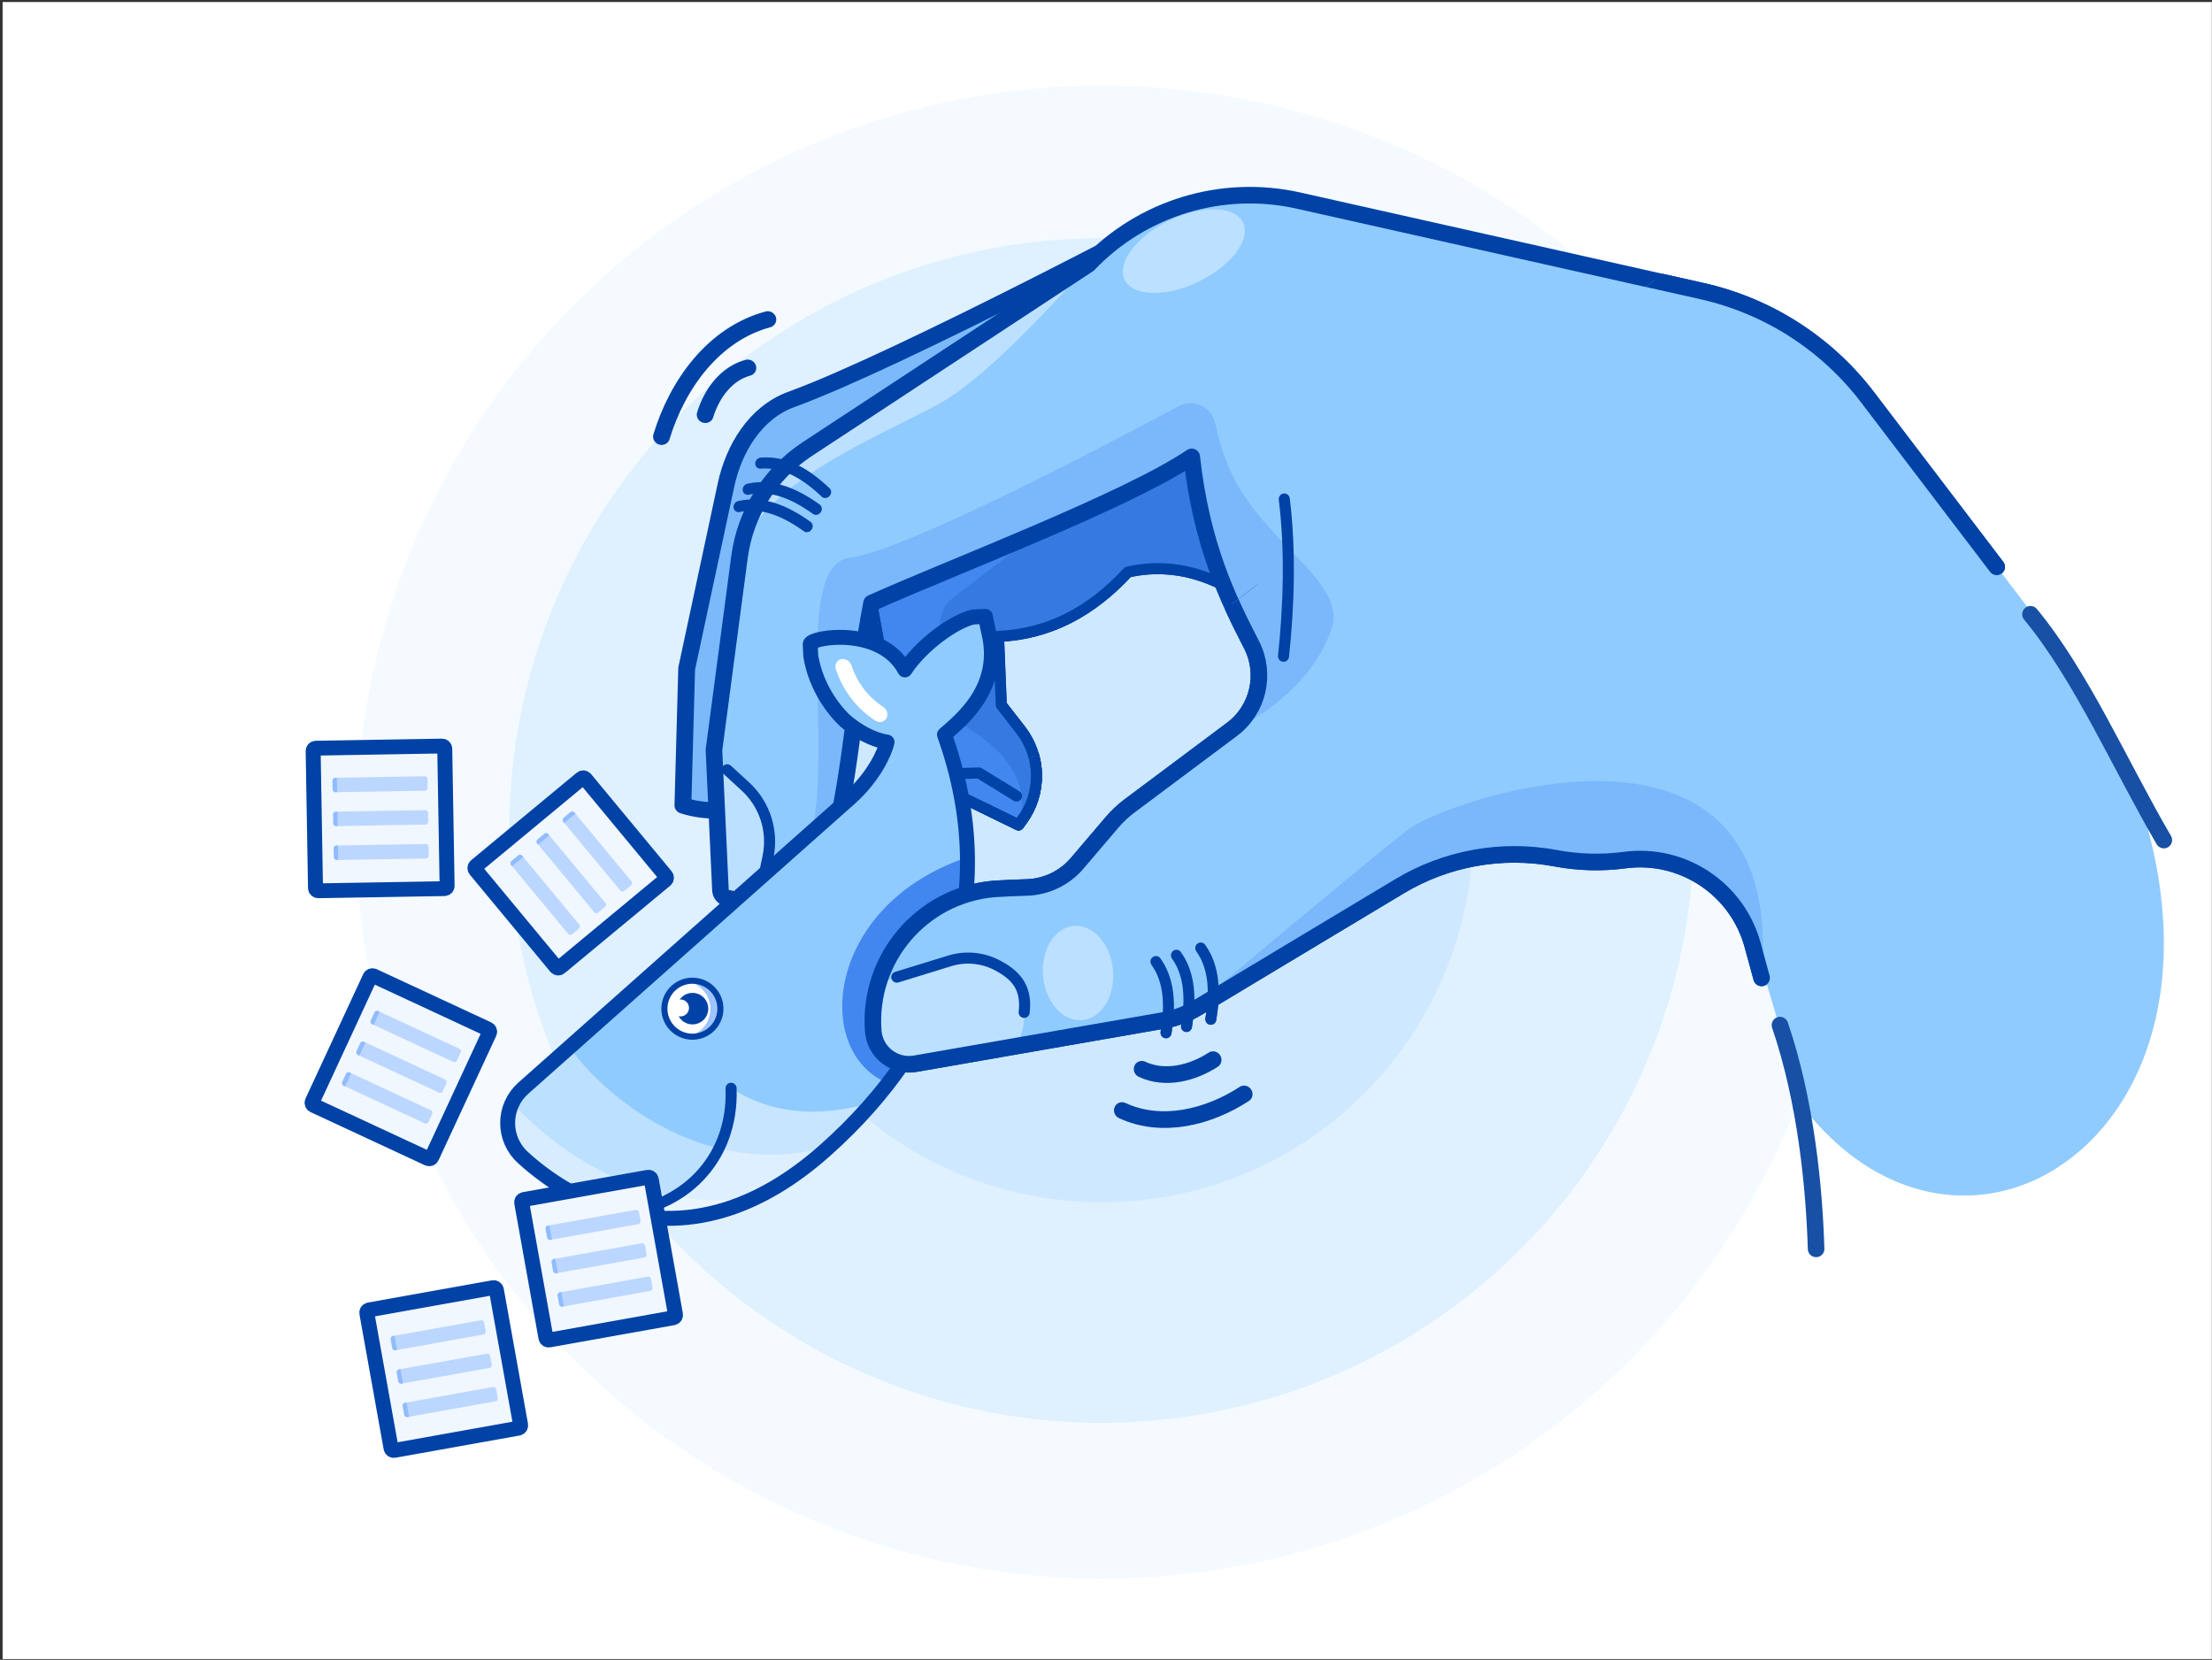 <?xml version="1.0" encoding="UTF-8" standalone="no"?>
<!DOCTYPE svg PUBLIC "-//W3C//DTD SVG 1.1//EN" "http://www.w3.org/Graphics/SVG/1.1/DTD/svg11.dtd">
<svg width="100%" height="100%" viewBox="0 0 801 601" version="1.1" xmlns="http://www.w3.org/2000/svg" xmlns:xlink="http://www.w3.org/1999/xlink" xml:space="preserve" xmlns:serif="http://www.serif.com/" style="fill-rule:evenodd;clip-rule:evenodd;stroke-linecap:round;stroke-linejoin:round;stroke-miterlimit:1.5;">
    <rect x="0" y="0" width="801" height="601" fill="#333333" stroke="none"/>
    <g transform="matrix(1,0,0,1,-958,-1308)">
        <g id="SmallerDockerImages-v2" serif:id="SmallerDockerImages v2" transform="matrix(1,0,0,1,958.943,1308.73)">
            <rect x="0" y="0" width="800" height="600" style="fill:white;"/>
            <g transform="matrix(0.77,0,0,0.77,69.917,-493.103)">
                <circle cx="426.324" cy="1030.75" r="351.036" style="fill:rgb(144,203,255);fill-opacity:0.1;"/>
            </g>
            <g transform="matrix(0.611,0,0,0.611,137.459,-329.802)">
                <circle cx="426.324" cy="1030.75" r="351.036" style="fill:rgb(144,203,255);fill-opacity:0.2;"/>
            </g>
            <g transform="matrix(0.383,0,0,0.383,234.729,-94.627)">
                <circle cx="426.324" cy="1030.75" r="351.036" style="fill:rgb(144,203,255);fill-opacity:0.2;"/>
            </g>
            <g transform="matrix(0.892,0.118,-0.118,0.892,98.822,-54.008)">
                <g transform="matrix(1,0,0,1,-989.459,-647.736)">
                    <path d="M1263.94,906.436C1314.19,873.142 1369.85,854.182 1393.81,819.179L1420.39,896.177C1403.42,886.809 1385.95,882.915 1367.49,889.659C1355.07,907.335 1339.25,918.653 1319.27,922.159L1324,949.403C1324,949.403 1328.1,953.437 1333,958.256C1342.64,967.747 1344.81,982.488 1338.3,994.352C1337.63,995.585 1337.21,996.341 1337.21,996.341C1337.21,996.341 1313.06,988.272 1298.41,983.378C1291.53,981.078 1286.15,975.638 1283.93,968.728C1277.37,948.277 1263.94,906.436 1263.94,906.436Z" style="fill:rgb(66,135,239);stroke:rgb(0,66,166);stroke-width:4.45px;"/>
                </g>
                <g transform="matrix(1,0,0,1,-958.943,-641.712)">
                    <path d="M1364.47,816.56L1389.87,890.153C1372.9,880.785 1355.43,876.891 1336.97,883.635C1324.55,901.312 1308.73,912.629 1288.75,916.135L1293.49,943.38C1293.49,943.38 1298.53,948.345 1304.12,953.84C1312.79,962.379 1314.74,975.643 1308.89,986.318L1306.7,990.317C1309.59,973.407 1298.56,961.294 1277.6,952.604C1273.45,950.872 1270.48,947.144 1269.7,942.716C1268.3,934.842 1266.14,922.441 1264.82,914.798C1264.08,910.561 1265.45,906.23 1268.5,903.194C1278.24,893.485 1299.23,872.569 1299.23,872.569L1364.47,816.56Z" style="fill:rgb(53,121,225);"/>
                </g>
                <g transform="matrix(1,0,0,1,-989.459,-647.736)">
                    <path d="M1263.94,906.436C1314.19,873.142 1369.85,854.182 1393.81,819.179L1420.39,896.177C1403.42,886.809 1385.95,882.915 1367.49,889.659C1355.07,907.335 1339.25,918.653 1319.27,922.159L1324,949.403C1324,949.403 1328.1,953.437 1333,958.256C1342.64,967.747 1344.81,982.488 1338.3,994.352C1337.63,995.585 1337.21,996.341 1337.21,996.341C1337.21,996.341 1313.06,988.272 1298.41,983.378C1291.53,981.078 1286.15,975.638 1283.93,968.728C1277.37,948.277 1263.94,906.436 1263.94,906.436Z" style="fill:none;stroke:rgb(0,66,166);stroke-width:4.45px;"/>
                </g>
                <g transform="matrix(0.843,0,0,0.843,-782.484,-495.061)">
                    <path d="M1303.06,981.251L1318.75,978.649L1337.95,987.256" style="fill:none;stroke:rgb(0,66,166);stroke-width:5.27px;"/>
                </g>
                <g transform="matrix(0.959,0.076,-0.074,0.929,-882.256,-701.083)">
                    <path d="M1351.67,828.806L1239.38,933.419L1252.64,1031.31C1244.44,1038.16 1233.6,1041.8 1222.19,1040.63C1222.19,1040.63 1222.19,1040.63 1222.19,1040.63L1211.74,982.504C1211.74,982.504 1211.74,932.909 1211.74,901.406C1211.74,885.274 1217.46,868.106 1230.95,859.388C1271.66,833.087 1375.12,743.306 1375.12,743.306" style="fill:rgb(123,185,251);stroke:rgb(0,66,166);stroke-width:7.04px;"/>
                </g>
                <g transform="matrix(1,0,0,1,-989.459,-647.736)">
                    <path d="M1758.47,886.674C1866.22,1034.59 1748.48,1149.42 1665.29,1067.55C1665.29,1067.55 1650.5,1034.42 1637.33,1004.94C1627.72,983.408 1603.63,972.341 1581.03,979.075C1571.66,981.919 1562.19,983.085 1552.6,982.454C1530.37,981.055 1508.4,987.973 1490.99,1001.87C1465.05,1022.46 1431.33,1049.34 1418.04,1059.94C1414.25,1062.96 1409.93,1065.26 1405.3,1066.71C1386.48,1072.62 1334.5,1088.92 1308.54,1097.07C1304.66,1098.29 1300.45,1097.81 1296.94,1095.76C1293.43,1093.7 1290.95,1090.26 1290.11,1086.28C1290.11,1086.28 1290.11,1086.28 1290.11,1086.28C1284.08,1057.63 1302.25,1029.46 1330.85,1023.16C1334.86,1022.38 1339.14,1021.59 1343.75,1020.86C1351.52,1019.6 1358.39,1015.11 1362.65,1008.5C1366.65,1002.34 1371.43,994.93 1374.34,990.422C1376.11,987.687 1378.17,985.159 1380.5,982.885C1387.7,975.857 1404.55,959.405 1417.31,946.945C1426.75,937.731 1428.17,923.056 1420.68,912.2C1408.71,894.957 1395.44,874.933 1386.88,840.347C1363.07,861.445 1295.81,897.664 1266.87,915.565C1265.03,945.813 1267.38,978.029 1264.81,1007.68C1263.98,1017.43 1259.27,1026.44 1251.74,1032.68C1244.2,1038.92 1234.47,1041.88 1224.74,1040.88C1224.74,1040.89 1224.74,1040.89 1224.74,1040.89C1223.23,1040.74 1222,1039.6 1221.73,1038.1C1219.72,1026.93 1211.74,982.504 1211.74,982.504C1211.74,982.504 1211.74,935.788 1211.74,904.236C1211.74,886.307 1219.53,869.263 1233.09,857.537C1268.5,826.926 1335.48,769.007 1335.48,769.007C1335.48,769.007 1335.48,769.006 1335.49,769.006C1354.04,743.534 1384.6,729.665 1415.99,732.473C1464.36,736.799 1536.44,743.245 1581.72,747.294C1608.82,749.719 1634.2,761.632 1653.39,780.936L1758.47,886.674Z" style="fill:rgb(144,203,255);"/>
                </g>
                <g transform="matrix(1,0,0,1,-958.943,-641.712)">
                    <path d="M1304.97,762.983C1304.97,762.983 1274.13,810.493 1253.29,826.065C1232.44,841.637 1186.55,866.348 1181.22,896.534L1181.22,895.382C1181.22,879.25 1188.23,863.915 1200.44,853.364L1304.97,762.983Z" style="fill:rgb(188,224,255);"/>
                </g>
                <g transform="matrix(1,0,0,1,-989.459,-647.736)">
                    <path d="M1213.93,994.686L1218.06,989.7C1218.06,989.7 1221.8,992.321 1226.21,995.408C1234.89,1001.49 1239.73,1011.7 1238.94,1022.27C1238.29,1031.01 1237.63,1039.83 1237.63,1039.83C1233.39,1040.95 1228.94,1041.32 1224.49,1040.86C1224.49,1040.87 1224.49,1040.87 1224.49,1040.87C1223.13,1040.72 1222.02,1039.7 1221.78,1038.35L1213.93,994.686Z" style="fill:rgb(188,224,255);"/>
                </g>
                <g transform="matrix(1,0,0,1,-989.459,-647.736)">
                    <path d="M1218.06,989.7C1218.06,989.7 1221.8,992.321 1226.21,995.408C1234.89,1001.49 1239.73,1011.7 1238.94,1022.27C1238.62,1026.68 1238.35,1030.21 1238.35,1030.21" style="fill:none;stroke:rgb(0,66,166);stroke-width:4.45px;"/>
                </g>
                <g transform="matrix(1,0,0,1,-989.459,-647.736)">
                    <path d="M1413.63,1063.06C1423.11,1052.68 1480.54,989.852 1493.23,977.291C1507.05,963.616 1636,898.885 1641.71,1017.44L1641.74,1018.14C1641.74,1018.14 1638.85,1011.27 1635.05,1002.25C1626.53,981.994 1603.89,971.653 1583,978.465C1572.47,981.914 1561.82,983.267 1551.02,982.333C1530.42,980.569 1509.93,986.77 1493.76,999.66C1467.13,1020.79 1430.79,1049.77 1417.47,1060.4C1416.25,1061.37 1414.97,1062.26 1413.63,1063.06Z" style="fill:rgb(74,142,241);fill-opacity:0.3;"/>
                </g>
                <g transform="matrix(0.908,0,0,0.908,-871.047,-546.79)">
                    <path d="M1288.68,1063.7L1290.06,1063.56C1290.06,1063.56 1308.25,1055.21 1319.54,1050.03C1327.78,1046.25 1337.38,1046.88 1345.05,1051.72C1355.55,1058.35 1357.8,1069.13 1354.86,1082.54L1307.35,1097.44C1303.78,1098.56 1299.89,1098.12 1296.66,1096.23C1293.42,1094.34 1291.14,1091.16 1290.37,1087.5C1289.96,1085.58 1289.54,1083.56 1289.1,1081.47C1287.83,1075.45 1287.74,1069.44 1288.68,1063.7Z" style="fill:rgb(188,224,255);"/>
                </g>
                <g transform="matrix(0.908,0,0,0.908,-871.047,-546.79)">
                    <path d="M1297.64,1060.08C1297.64,1060.08 1310.87,1054.01 1319.95,1049.84C1326.75,1046.73 1334.51,1046.49 1341.48,1049.18C1351.39,1052.87 1355.45,1058.48 1355.64,1068.16" style="fill:none;stroke:rgb(0,66,166);stroke-width:4.9px;"/>
                </g>
                <g transform="matrix(1,0,0,1,-989.459,-647.736)">
                    <path d="M1239.71,1039.22C1241.67,1037 1244,1034.64 1246.74,1032.13C1273.28,1007.87 1227.93,905.763 1255.96,898.544C1276.82,893.173 1349.59,841.921 1379.06,820.763C1381.7,818.92 1385.05,818.43 1388.11,819.441C1391.17,820.453 1393.57,822.848 1394.59,825.903C1396.07,830.233 1398.21,835.393 1401.39,841.134C1417.4,870.084 1455.63,881.369 1451.79,901.402C1446.06,931.319 1414.75,949.449 1414.75,949.449L1418.96,945.34C1427.44,937.052 1428.73,923.854 1421.99,914.086C1409.69,896.406 1395.75,876.201 1386.88,840.347C1363.07,861.445 1295.81,897.664 1266.87,915.565C1265.03,945.734 1267.36,977.861 1264.83,1007.45C1263.99,1017.26 1259.25,1026.33 1251.66,1032.61C1248.09,1035.57 1244.03,1037.8 1239.71,1039.22Z" style="fill:rgb(74,142,241);fill-opacity:0.3;"/>
                </g>
                <g transform="matrix(1,0,0,1,-989.459,-647.736)">
                    <path d="M1641.74,1018.14C1641.74,1018.14 1639.52,1012.87 1636.42,1005.5C1627.32,983.88 1603.66,972.288 1580.99,978.349C1572.12,980.761 1562.87,981.798 1553.18,981.271C1531.22,980.097 1509.59,987.022 1492.4,1000.73C1466.29,1021.46 1431.58,1049.15 1418.04,1059.94C1414.25,1062.96 1409.93,1065.26 1405.3,1066.71C1386.48,1072.62 1334.5,1088.92 1308.54,1097.07C1304.66,1098.29 1300.45,1097.81 1296.94,1095.76C1293.43,1093.7 1290.95,1090.26 1290.11,1086.28C1290.11,1086.28 1290.11,1086.28 1290.11,1086.28C1284.08,1057.63 1302.25,1029.46 1330.85,1023.16C1334.86,1022.38 1339.14,1021.59 1343.75,1020.86C1351.52,1019.6 1358.39,1015.11 1362.65,1008.5C1366.65,1002.34 1371.43,994.93 1374.34,990.422C1376.11,987.687 1378.17,985.159 1380.5,982.885C1387.7,975.857 1404.55,959.405 1417.31,946.945C1426.75,937.731 1428.17,923.056 1420.68,912.2C1408.71,894.957 1395.44,874.933 1386.88,840.347C1363.07,861.445 1295.81,897.664 1266.87,915.565C1265.03,945.813 1267.38,978.029 1264.81,1007.68C1263.98,1017.43 1259.27,1026.44 1251.74,1032.68C1244.2,1038.92 1234.47,1041.88 1224.74,1040.88C1224.74,1040.89 1224.74,1040.89 1224.74,1040.89C1223.23,1040.74 1222,1039.6 1221.73,1038.1C1219.72,1026.93 1211.74,982.504 1211.74,982.504C1211.74,982.504 1211.74,935.788 1211.74,904.236C1211.74,886.307 1219.53,869.263 1233.09,857.537C1268.5,826.926 1335.48,769.007 1335.48,769.007C1335.48,769.007 1335.48,769.006 1335.49,769.006C1354.04,743.534 1384.6,729.665 1415.99,732.473C1464.36,736.799 1536.44,743.245 1581.72,747.294C1608.82,749.719 1634.2,761.632 1653.39,780.936C1679.66,807.369 1713.84,841.765 1713.84,841.765" style="fill:none;stroke:rgb(0,66,166);stroke-width:6.67px;"/>
                </g>
                <g transform="matrix(1.23,0,0,1.247,-1312.29,-915.457)">
                    <path d="M1400.05,1051.59C1405.28,1057.11 1406.67,1064.99 1406.38,1073.9" style="fill:none;stroke:rgb(0,66,166);stroke-width:3.59px;"/>
                </g>
                <g transform="matrix(1.23,0,0,1.247,-1304.45,-919.039)">
                    <path d="M1400.05,1051.59C1405.28,1057.11 1406.67,1064.99 1406.38,1073.9" style="fill:none;stroke:rgb(0,66,166);stroke-width:3.59px;"/>
                </g>
                <g transform="matrix(0.589,-1.205,1.102,0.539,-1761.35,1349.18)">
                    <path d="M1400.05,1051.59C1405.28,1057.11 1406.67,1064.99 1406.38,1073.9" style="fill:none;stroke:rgb(0,66,166);stroke-width:3.46px;"/>
                </g>
                <g transform="matrix(0.589,-1.205,1.102,0.539,-1764.08,1356.57)">
                    <path d="M1400.05,1051.59C1405.28,1057.11 1406.67,1064.99 1406.38,1073.9" style="fill:none;stroke:rgb(0,66,166);stroke-width:3.46px;"/>
                </g>
                <g transform="matrix(0.751,-1.111,1.017,0.687,-1895.1,1050.86)">
                    <path d="M1400.05,1051.59C1405.28,1057.11 1406.67,1064.99 1406.38,1073.9" style="fill:none;stroke:rgb(0,66,166);stroke-width:3.46px;"/>
                </g>
                <g transform="matrix(1.23,0,0,1.247,-1295.13,-923.207)">
                    <path d="M1400.05,1051.59C1405.28,1057.11 1406.67,1064.99 1406.38,1073.9" style="fill:none;stroke:rgb(0,66,166);stroke-width:3.59px;"/>
                </g>
                <g transform="matrix(0.421,0.641,-0.709,0.466,353.692,-1133.76)">
                    <ellipse cx="1377.61" cy="776.094" rx="17.795" ry="31.174" style="fill:rgb(188,224,255);"/>
                </g>
                <g transform="matrix(0.774,-0.176,0.135,0.595,-791.763,185.245)">
                    <ellipse cx="1377.61" cy="776.094" rx="17.795" ry="31.174" style="fill:rgb(188,224,255);"/>
                </g>
            </g>
            <g transform="matrix(-0.013,-0.758,0.766,-0.013,-92.798,504.427)">
                <g>
                    <g>
                        <g transform="matrix(0.413,0,0,0.413,109.903,-71.001)">
                            <path d="M470.757,836.322C470.757,834.578 469.329,833.164 467.568,833.164C446.701,833.164 329.876,833.164 309.01,833.164C307.248,833.164 305.82,834.578 305.82,836.322C305.82,855.945 305.82,961.021 305.82,980.644C305.82,982.388 307.248,983.802 309.01,983.802C329.876,983.802 446.701,983.802 467.568,983.802C469.329,983.802 470.757,982.388 470.757,980.644C470.757,961.021 470.757,855.945 470.757,836.322Z" style="fill:rgb(241,247,255);stroke:rgb(0,66,166);stroke-width:17.13px;stroke-miterlimit:4;"/>
                        </g>
                        <g transform="matrix(0.042,0,0,0.296,254.101,35.702)">
                            <path d="M470.757,837.575C470.757,835.139 456.677,833.164 439.309,833.164C410.012,833.164 366.565,833.164 337.268,833.164C319.9,833.164 305.82,835.139 305.82,837.575C305.82,859.589 305.82,957.377 305.82,979.39C305.82,981.827 319.9,983.802 337.268,983.802C366.565,983.802 410.012,983.802 439.309,983.802C456.677,983.802 470.757,981.827 470.757,979.39C470.757,957.377 470.757,859.589 470.757,837.575Z" style="fill:rgb(188,215,255);"/>
                        </g>
                        <g transform="matrix(0.042,0,0,0.296,270.284,35.702)">
                            <path d="M470.757,837.575C470.757,835.139 456.677,833.164 439.309,833.164C410.012,833.164 366.565,833.164 337.268,833.164C319.9,833.164 305.82,835.139 305.82,837.575C305.82,859.589 305.82,957.377 305.82,979.39C305.82,981.827 319.9,983.802 337.268,983.802C366.565,983.802 410.012,983.802 439.309,983.802C456.677,983.802 470.757,981.827 470.757,979.39C470.757,957.377 470.757,859.589 470.757,837.575Z" style="fill:rgb(188,215,255);"/>
                        </g>
                        <g transform="matrix(0.042,0,0,0.296,237.917,35.702)">
                            <path d="M470.757,837.575C470.757,835.139 456.677,833.164 439.309,833.164C410.012,833.164 366.565,833.164 337.268,833.164C319.9,833.164 305.82,835.139 305.82,837.575C305.82,859.589 305.82,957.377 305.82,979.39C305.82,981.827 319.9,983.802 337.268,983.802C366.565,983.802 410.012,983.802 439.309,983.802C456.677,983.802 470.757,981.827 470.757,979.39C470.757,957.377 470.757,859.589 470.757,837.575Z" style="fill:rgb(188,215,255);"/>
                        </g>
                        <g transform="matrix(0.042,0,0,0.014,254.101,270.325)">
                            <path d="M470.757,924.88C470.757,900.555 467.444,877.227 461.546,860.027C455.649,842.827 447.65,833.164 439.309,833.164C410.012,833.164 366.565,833.164 337.268,833.164C328.928,833.164 320.929,842.827 315.031,860.027C309.133,877.227 305.82,900.555 305.82,924.88C305.82,956.347 305.82,983.802 305.82,983.802L470.757,983.802C470.757,983.802 470.757,956.347 470.757,924.88Z" style="fill:rgb(144,188,255);"/>
                        </g>
                        <g transform="matrix(0.042,0,0,0.014,270.284,270.325)">
                            <path d="M470.757,924.88C470.757,900.555 467.444,877.227 461.546,860.027C455.649,842.827 447.65,833.164 439.309,833.164C410.012,833.164 366.565,833.164 337.268,833.164C328.928,833.164 320.929,842.827 315.031,860.027C309.133,877.227 305.82,900.555 305.82,924.88C305.82,956.347 305.82,983.802 305.82,983.802L470.757,983.802C470.757,983.802 470.757,956.347 470.757,924.88Z" style="fill:rgb(144,188,255);"/>
                        </g>
                        <g transform="matrix(0.042,0,0,0.014,237.917,270.325)">
                            <path d="M470.757,924.88C470.757,900.555 467.444,877.227 461.546,860.027C455.649,842.827 447.65,833.164 439.309,833.164C410.012,833.164 366.565,833.164 337.268,833.164C328.928,833.164 320.929,842.827 315.031,860.027C309.133,877.227 305.82,900.555 305.82,924.88C305.82,956.347 305.82,983.802 305.82,983.802L470.757,983.802C470.757,983.802 470.757,956.347 470.757,924.88Z" style="fill:rgb(144,188,255);"/>
                        </g>
                    </g>
                </g>
            </g>
            <g transform="matrix(0.411,-0.365,0.365,0.411,-864.097,172.926)">
                <g id="Shape" transform="matrix(12.609,0,0,12.609,1130.59,1406.21)">
                    <path d="M32.2,10C32.1,8.5 31.3,7.2 29.9,6.1L29.4,5.7L29,6.2C28.3,7.3 28,8.7 28.1,9.9C28.2,10.7 28.5,11.6 29,12.2C28.6,12.5 27.3,13.1 25.6,13.1C25.6,13.1 10.44,13.1 3.636,13.1C2.692,13.1 1.796,13.521 1.192,14.248C0.589,14.975 0.34,15.933 0.515,16.862C1.258,20.816 4.059,26 12.4,26C21.1,26 28.2,22.1 31.5,13.9C32.6,13.9 35.4,14.1 36.8,11.4L37.2,10.7L36.7,10.3C35.8,9.8 33.7,9.6 32.2,10Z" style="fill:rgb(144,203,255);fill-rule:nonzero;"/>
                </g>
                <g transform="matrix(1.072,1.238,-1.238,1.072,1234.46,-1061.08)">
                    <path d="M1352.55,968.675C1358.52,1005.74 1349,1035.82 1332.72,1062.84C1301.15,1054.44 1298.54,995.2 1352.55,968.675" style="fill:rgb(66,135,239);"/>
                </g>
                <g transform="matrix(0.884,0,0,0.884,986.918,701.475)">
                    <path d="M195.989,1102.2C246.366,1168.19 314.381,1172.86 388.779,1164.41C352.225,1146.78 327.739,1121.51 317.949,1086.91C282.938,1129.52 229.88,1128.39 195.989,1102.2Z" style="fill:white;fill-opacity:0.5;"/>
                </g>
                <g transform="matrix(0.884,0,0,0.884,996.646,745.274)">
                    <path d="M237.237,934.103C232.597,973.559 242.977,1074.01 332.086,1118C330.807,1118.01 329.525,1118.02 328.24,1118.02C209.32,1118.02 169.384,1044.11 158.837,987.723C156.357,974.497 159.894,960.852 168.489,950.497C177.083,940.141 189.841,934.15 203.298,934.15C221.091,934.103 237.237,934.103 237.237,934.103Z" style="fill:white;fill-opacity:0.4;"/>
                </g>
                <g transform="matrix(0.884,0,0,0.884,996.646,745.274)">
                    <path d="M177.854,934.103C177.652,981.531 194.237,1064.13 266.571,1110.05C176.428,1084.25 156.27,1001.96 155.632,956.236C155.771,944.063 165.678,934.268 177.852,934.268C177.853,934.103 177.854,934.103 177.854,934.103Z" style="fill:white;fill-opacity:0.4;"/>
                </g>
                <g id="Shape1" serif:id="Shape" transform="matrix(12.609,0,0,12.609,1130.59,1406.21)">
                    <path d="M32.2,10C32.81,7.45 29.706,5.485 29.4,5.7L29,6.2C28.3,7.3 28,8.7 28.1,9.9C28.2,10.7 28.5,11.6 29,12.2C28.6,12.5 27.3,13.1 25.6,13.1C25.6,13.1 9.066,13.1 2.783,13.1C2.093,13.1 1.435,13.393 0.973,13.906C0.512,14.419 0.289,15.103 0.362,15.79C0.782,19.802 3.279,26 12.4,26C21.1,26 28.2,22.1 31.5,13.9C32.6,13.9 35.4,14.1 36.8,11.4L37.2,10.7L36.7,10.3C35.8,9.8 33.7,9.6 32.2,10Z" style="fill:none;stroke:rgb(0,66,166);stroke-width:0.78px;stroke-miterlimit:4;"/>
                </g>
                <g transform="matrix(0.629,0,0,0.629,1128.19,984.29)">
                    <circle cx="247.302" cy="988.744" r="29.328" style="fill:white;"/>
                </g>
                <g transform="matrix(0.95,0,0,0.95,1048.88,1276.55)">
                    <path d="M244.878,336.383C245.654,336.203 246.467,336.109 247.302,336.109C253.33,336.109 258.225,341.004 258.225,347.032C258.225,353.061 253.33,357.955 247.302,357.955C241.273,357.955 236.379,353.061 236.379,347.032C236.379,346.198 236.472,345.385 236.652,344.608C237.722,346.08 239.455,347.032 241.408,347.032C244.661,347.032 247.302,344.391 247.302,341.138C247.302,339.185 246.349,337.452 244.878,336.383Z" style="fill:rgb(0,66,166);"/>
                </g>
                <g transform="matrix(0.629,0,0,0.629,1128.19,984.29)">
                    <path d="M261.662,963.171C270.593,968.201 276.63,977.773 276.63,988.744C276.63,1004.93 263.488,1018.07 247.302,1018.07C238.287,1018.07 230.216,1014 224.835,1007.59C229.08,1009.98 233.98,1011.34 239.195,1011.34C255.382,1011.34 268.523,998.201 268.523,982.015C268.523,974.843 265.943,968.269 261.662,963.171Z" style="fill:rgb(158,197,255);"/>
                </g>
                <g transform="matrix(0.629,0,0,0.629,1128.19,984.29)">
                    <circle cx="247.302" cy="988.744" r="29.328" style="fill:none;stroke:rgb(0,66,166);stroke-width:6.36px;stroke-miterlimit:4;"/>
                </g>
                <g transform="matrix(0.884,0,0,0.884,986.918,701.475)">
                    <path d="M317.949,1086.91C282.938,1129.52 229.88,1128.39 195.989,1102.2" style="fill:none;stroke:rgb(0,66,166);stroke-width:8.23px;"/>
                </g>
                <g transform="matrix(0.698,0,0,0.771,1099.58,810.15)">
                    <path d="M584.514,900.248C576.943,916.396 575.5,932.965 580.483,949.981" style="fill:none;stroke:white;stroke-width:14.85px;"/>
                </g>
            </g>
            <g transform="matrix(0.892,0.118,-0.118,0.892,-680.814,-739.586)">
                <path d="M1166.13,1104.96L1579.02,692.072L1738.51,692.072L1738.51,1104.96L1166.13,1104.96Z" style="fill:none;"/>
                <clipPath id="_clip1">
                    <path d="M1166.13,1104.96L1579.02,692.072L1738.51,692.072L1738.51,1104.96L1166.13,1104.96Z"/>
                </clipPath>
                <g clip-path="url(#_clip1)">
                    <g transform="matrix(1,0,0,1,958.943,641.712)">
                        <g transform="matrix(1,0,0,1,-989.459,-647.736)">
                            <path d="M1263.94,906.436C1314.19,873.142 1369.85,854.182 1393.81,819.179L1420.39,896.177C1403.42,886.809 1385.95,882.915 1367.49,889.659C1355.07,907.335 1339.25,918.653 1319.27,922.159L1324,949.403C1324,949.403 1328.1,953.437 1333,958.256C1342.64,967.747 1344.81,982.488 1338.3,994.352C1337.63,995.585 1337.21,996.341 1337.21,996.341C1337.21,996.341 1313.06,988.272 1298.41,983.378C1291.53,981.078 1286.15,975.638 1283.93,968.728C1277.37,948.277 1263.94,906.436 1263.94,906.436Z" style="fill:rgb(66,135,239);stroke:rgb(0,66,166);stroke-width:4.45px;"/>
                        </g>
                        <g transform="matrix(1,0,0,1,-958.943,-641.712)">
                            <path d="M1364.47,816.56L1389.87,890.153C1372.9,880.785 1355.43,876.891 1336.97,883.635C1324.55,901.312 1308.73,912.629 1288.75,916.135L1293.49,943.38C1293.49,943.38 1298.53,948.345 1304.12,953.84C1312.79,962.379 1314.74,975.643 1308.89,986.318L1306.7,990.317C1309.59,973.407 1298.56,961.294 1277.6,952.604C1273.45,950.872 1270.48,947.144 1269.7,942.716C1268.3,934.842 1266.14,922.441 1264.82,914.798C1264.08,910.561 1265.45,906.23 1268.5,903.194C1278.24,893.485 1299.23,872.569 1299.23,872.569L1364.47,816.56Z" style="fill:rgb(53,121,225);"/>
                        </g>
                        <g transform="matrix(1,0,0,1,-989.459,-647.736)">
                            <path d="M1263.94,906.436C1314.19,873.142 1369.85,854.182 1393.81,819.179L1420.39,896.177C1403.42,886.809 1385.95,882.915 1367.49,889.659C1355.07,907.335 1339.25,918.653 1319.27,922.159L1324,949.403C1324,949.403 1328.1,953.437 1333,958.256C1342.64,967.747 1344.81,982.488 1338.3,994.352C1337.63,995.585 1337.21,996.341 1337.21,996.341C1337.21,996.341 1313.06,988.272 1298.41,983.378C1291.53,981.078 1286.15,975.638 1283.93,968.728C1277.37,948.277 1263.94,906.436 1263.94,906.436Z" style="fill:none;stroke:rgb(0,66,166);stroke-width:4.45px;"/>
                        </g>
                        <g transform="matrix(0.843,0,0,0.843,-782.484,-495.061)">
                            <path d="M1303.06,981.251L1318.75,978.649L1337.95,987.256" style="fill:none;stroke:rgb(0,66,166);stroke-width:5.27px;"/>
                        </g>
                        <g transform="matrix(0.959,0.076,-0.074,0.929,-882.256,-701.083)">
                            <path d="M1351.67,828.806L1239.38,933.419L1252.64,1031.31C1244.44,1038.16 1233.6,1041.8 1222.19,1040.63C1222.19,1040.63 1222.19,1040.63 1222.19,1040.63L1211.74,982.504C1211.74,982.504 1211.74,932.909 1211.74,901.406C1211.74,885.274 1217.46,868.106 1230.95,859.388C1271.66,833.087 1375.12,743.306 1375.12,743.306" style="fill:rgb(123,185,251);stroke:rgb(0,66,166);stroke-width:7.04px;"/>
                        </g>
                        <g transform="matrix(1,0,0,1,-989.459,-647.736)">
                            <path d="M1758.47,886.674C1866.22,1034.59 1748.48,1149.42 1665.29,1067.55C1665.29,1067.55 1650.5,1034.42 1637.33,1004.94C1627.72,983.408 1603.63,972.341 1581.03,979.075C1571.66,981.919 1562.19,983.085 1552.6,982.454C1530.37,981.055 1508.4,987.973 1490.99,1001.87C1465.05,1022.46 1431.33,1049.34 1418.04,1059.94C1414.25,1062.96 1409.93,1065.26 1405.3,1066.71C1386.48,1072.62 1334.5,1088.92 1308.54,1097.07C1304.66,1098.29 1300.45,1097.81 1296.94,1095.76C1293.43,1093.7 1290.95,1090.26 1290.11,1086.28C1290.11,1086.28 1290.11,1086.28 1290.11,1086.28C1284.08,1057.63 1302.25,1029.46 1330.85,1023.16C1334.86,1022.38 1339.14,1021.59 1343.75,1020.86C1351.52,1019.6 1358.39,1015.11 1362.65,1008.5C1366.65,1002.34 1371.43,994.93 1374.34,990.422C1376.11,987.687 1378.17,985.159 1380.5,982.885C1387.7,975.857 1404.55,959.405 1417.31,946.945C1426.75,937.731 1428.17,923.056 1420.68,912.2C1408.71,894.957 1395.44,874.933 1386.88,840.347C1363.07,861.445 1295.81,897.664 1266.87,915.565C1265.03,945.813 1267.38,978.029 1264.81,1007.68C1263.98,1017.43 1259.27,1026.44 1251.74,1032.68C1244.2,1038.92 1234.47,1041.88 1224.74,1040.88C1224.74,1040.89 1224.74,1040.89 1224.74,1040.89C1223.23,1040.74 1222,1039.6 1221.73,1038.1C1219.72,1026.93 1211.74,982.504 1211.74,982.504C1211.74,982.504 1211.74,935.788 1211.74,904.236C1211.74,886.307 1219.53,869.263 1233.09,857.537C1268.5,826.926 1335.48,769.007 1335.48,769.007C1335.48,769.007 1335.48,769.006 1335.49,769.006C1354.04,743.534 1384.6,729.665 1415.99,732.473C1464.36,736.799 1536.44,743.245 1581.72,747.294C1608.82,749.719 1634.2,761.632 1653.39,780.936L1758.47,886.674Z" style="fill:rgb(144,203,255);"/>
                        </g>
                        <g transform="matrix(1,0,0,1,-958.943,-641.712)">
                            <path d="M1304.97,762.983C1304.97,762.983 1274.13,810.493 1253.29,826.065C1232.44,841.637 1186.55,866.348 1181.22,896.534L1181.22,895.382C1181.22,879.25 1188.23,863.915 1200.44,853.364L1304.97,762.983Z" style="fill:rgb(188,224,255);"/>
                        </g>
                        <g transform="matrix(1,0,0,1,-989.459,-647.736)">
                            <path d="M1213.93,994.686L1218.06,989.7C1218.06,989.7 1221.8,992.321 1226.21,995.408C1234.89,1001.49 1239.73,1011.7 1238.94,1022.27C1238.29,1031.01 1237.63,1039.83 1237.63,1039.83C1233.39,1040.95 1228.94,1041.32 1224.49,1040.86C1224.49,1040.87 1224.49,1040.87 1224.49,1040.87C1223.13,1040.72 1222.02,1039.7 1221.78,1038.35L1213.93,994.686Z" style="fill:rgb(188,224,255);"/>
                        </g>
                        <g transform="matrix(1,0,0,1,-989.459,-647.736)">
                            <path d="M1218.06,989.7C1218.06,989.7 1221.8,992.321 1226.21,995.408C1234.89,1001.49 1239.73,1011.7 1238.94,1022.27C1238.62,1026.68 1238.35,1030.21 1238.35,1030.21" style="fill:none;stroke:rgb(0,66,166);stroke-width:4.45px;"/>
                        </g>
                        <g transform="matrix(1,0,0,1,-989.459,-647.736)">
                            <path d="M1413.63,1063.06C1423.11,1052.68 1480.54,989.852 1493.23,977.291C1507.05,963.616 1636,898.885 1641.71,1017.44L1641.74,1018.14C1641.74,1018.14 1638.85,1011.27 1635.05,1002.25C1626.53,981.994 1603.89,971.653 1583,978.465C1572.47,981.914 1561.82,983.267 1551.02,982.333C1530.42,980.569 1509.93,986.77 1493.76,999.66C1467.13,1020.79 1430.79,1049.77 1417.47,1060.4C1416.25,1061.37 1414.97,1062.26 1413.63,1063.06Z" style="fill:rgb(74,142,241);fill-opacity:0.3;"/>
                        </g>
                        <g transform="matrix(0.908,0,0,0.908,-871.047,-546.79)">
                            <path d="M1288.68,1063.7L1290.06,1063.56C1290.06,1063.56 1308.25,1055.21 1319.54,1050.03C1327.78,1046.25 1337.38,1046.88 1345.05,1051.72C1355.55,1058.35 1357.8,1069.13 1354.86,1082.54L1307.35,1097.44C1303.78,1098.56 1299.89,1098.12 1296.66,1096.23C1293.42,1094.34 1291.14,1091.16 1290.37,1087.5C1289.96,1085.58 1289.54,1083.56 1289.1,1081.47C1287.83,1075.45 1287.74,1069.44 1288.68,1063.7Z" style="fill:rgb(188,224,255);"/>
                        </g>
                        <g transform="matrix(0.908,0,0,0.908,-871.047,-546.79)">
                            <path d="M1297.64,1060.08C1297.64,1060.08 1310.87,1054.01 1319.95,1049.84C1326.75,1046.73 1334.51,1046.49 1341.48,1049.18C1351.39,1052.87 1355.45,1058.48 1355.64,1068.16" style="fill:none;stroke:rgb(0,66,166);stroke-width:4.9px;"/>
                        </g>
                        <g transform="matrix(1,0,0,1,-989.459,-647.736)">
                            <path d="M1239.71,1039.22C1241.67,1037 1244,1034.64 1246.74,1032.13C1273.28,1007.87 1227.93,905.763 1255.96,898.544C1276.82,893.173 1349.59,841.921 1379.06,820.763C1381.7,818.92 1385.05,818.43 1388.11,819.441C1391.17,820.453 1393.57,822.848 1394.59,825.903C1396.07,830.233 1398.21,835.393 1401.39,841.134C1417.4,870.084 1455.63,881.369 1451.79,901.402C1446.06,931.319 1414.75,949.449 1414.75,949.449L1418.96,945.34C1427.44,937.052 1428.73,923.854 1421.99,914.086C1409.69,896.406 1395.75,876.201 1386.88,840.347C1363.07,861.445 1295.81,897.664 1266.87,915.565C1265.03,945.734 1267.36,977.861 1264.83,1007.45C1263.99,1017.26 1259.25,1026.33 1251.66,1032.61C1248.09,1035.57 1244.03,1037.8 1239.71,1039.22Z" style="fill:rgb(74,142,241);fill-opacity:0.3;"/>
                        </g>
                        <g transform="matrix(1,0,0,1,-989.459,-647.736)">
                            <path d="M1641.74,1018.14C1641.74,1018.14 1639.52,1012.87 1636.42,1005.5C1627.32,983.88 1603.66,972.288 1580.99,978.349C1572.12,980.761 1562.87,981.798 1553.18,981.271C1531.22,980.097 1509.59,987.022 1492.4,1000.73C1466.29,1021.46 1431.58,1049.15 1418.04,1059.94C1414.25,1062.96 1409.93,1065.26 1405.3,1066.71C1386.48,1072.62 1334.5,1088.92 1308.54,1097.07C1304.66,1098.29 1300.45,1097.81 1296.94,1095.76C1293.43,1093.7 1290.95,1090.26 1290.11,1086.28C1290.11,1086.28 1290.11,1086.28 1290.11,1086.28C1284.08,1057.63 1302.25,1029.46 1330.85,1023.16C1334.86,1022.38 1339.14,1021.59 1343.75,1020.86C1351.52,1019.6 1358.39,1015.11 1362.65,1008.5C1366.65,1002.34 1371.43,994.93 1374.34,990.422C1376.11,987.687 1378.17,985.159 1380.5,982.885C1387.7,975.857 1404.55,959.405 1417.31,946.945C1426.75,937.731 1428.17,923.056 1420.68,912.2C1408.71,894.957 1395.44,874.933 1386.88,840.347C1363.07,861.445 1295.81,897.664 1266.87,915.565C1265.03,945.813 1267.38,978.029 1264.81,1007.68C1263.98,1017.43 1259.27,1026.44 1251.74,1032.68C1244.2,1038.92 1234.47,1041.88 1224.74,1040.88C1224.74,1040.89 1224.74,1040.89 1224.74,1040.89C1223.23,1040.74 1222,1039.6 1221.73,1038.1C1219.72,1026.93 1211.74,982.504 1211.74,982.504C1211.74,982.504 1211.74,935.788 1211.74,904.236C1211.74,886.307 1219.53,869.263 1233.09,857.537C1268.5,826.926 1335.48,769.007 1335.48,769.007C1335.48,769.007 1335.48,769.006 1335.49,769.006C1354.04,743.534 1384.6,729.665 1415.99,732.473C1464.36,736.799 1536.44,743.245 1581.72,747.294C1608.82,749.719 1634.2,761.632 1653.39,780.936C1679.66,807.369 1713.84,841.765 1713.84,841.765" style="fill:none;stroke:rgb(0,66,166);stroke-width:6.67px;"/>
                        </g>
                        <g transform="matrix(1.23,0,0,1.247,-1312.29,-915.457)">
                            <path d="M1400.05,1051.59C1405.28,1057.11 1406.67,1064.99 1406.38,1073.9" style="fill:none;stroke:rgb(0,66,166);stroke-width:3.59px;"/>
                        </g>
                        <g transform="matrix(1.23,0,0,1.247,-1304.45,-919.039)">
                            <path d="M1400.05,1051.59C1405.28,1057.11 1406.67,1064.99 1406.38,1073.9" style="fill:none;stroke:rgb(0,66,166);stroke-width:3.59px;"/>
                        </g>
                        <g transform="matrix(0.589,-1.205,1.102,0.539,-1761.35,1349.18)">
                            <path d="M1400.05,1051.59C1405.28,1057.11 1406.67,1064.99 1406.38,1073.9" style="fill:none;stroke:rgb(0,66,166);stroke-width:3.46px;"/>
                        </g>
                        <g transform="matrix(0.589,-1.205,1.102,0.539,-1764.08,1356.57)">
                            <path d="M1400.05,1051.59C1405.28,1057.11 1406.67,1064.99 1406.38,1073.9" style="fill:none;stroke:rgb(0,66,166);stroke-width:3.46px;"/>
                        </g>
                        <g transform="matrix(0.751,-1.111,1.017,0.687,-1895.1,1050.86)">
                            <path d="M1400.05,1051.59C1405.28,1057.11 1406.67,1064.99 1406.38,1073.9" style="fill:none;stroke:rgb(0,66,166);stroke-width:3.46px;"/>
                        </g>
                        <g transform="matrix(1.23,0,0,1.247,-1295.13,-923.207)">
                            <path d="M1400.05,1051.59C1405.28,1057.11 1406.67,1064.99 1406.38,1073.9" style="fill:none;stroke:rgb(0,66,166);stroke-width:3.59px;"/>
                        </g>
                        <g transform="matrix(0.421,0.641,-0.709,0.466,353.692,-1133.76)">
                            <ellipse cx="1377.61" cy="776.094" rx="17.795" ry="31.174" style="fill:rgb(188,224,255);"/>
                        </g>
                        <g transform="matrix(0.774,-0.176,0.135,0.595,-791.763,185.245)">
                            <ellipse cx="1377.61" cy="776.094" rx="17.795" ry="31.174" style="fill:rgb(188,224,255);"/>
                        </g>
                    </g>
                </g>
            </g>
            <g transform="matrix(0.9,0,0,0.9,-896.066,-562.064)">
                <path d="M1710.75,1036.13C1721.33,1067.08 1724.57,1102.25 1725.29,1126.16" style="fill:none;stroke:rgb(23,80,165);stroke-width:6.67px;"/>
            </g>
            <g transform="matrix(1,0,0,1,-971.238,-665.338)">
                <path d="M1705.56,887.023C1724.07,909.43 1738.07,941.762 1753.85,968.789" style="fill:none;stroke:rgb(23,80,165);stroke-width:6px;"/>
            </g>
            <g transform="matrix(0.881,0.185,-0.185,0.881,-851.376,-1049.36)">
                <path d="M1710.75,1036.13C1717.69,1056.42 1721.47,1078.54 1723.45,1098.09" style="fill:none;stroke:rgb(0,66,166);stroke-width:4.45px;"/>
            </g>
            <g transform="matrix(0.319,-0.688,0.695,0.323,-153.424,473.394)">
                <g>
                    <g>
                        <g transform="matrix(0.413,0,0,0.413,109.903,-71.001)">
                            <path d="M470.757,836.322C470.757,834.578 469.329,833.164 467.568,833.164C446.701,833.164 329.876,833.164 309.01,833.164C307.248,833.164 305.82,834.578 305.82,836.322C305.82,855.945 305.82,961.021 305.82,980.644C305.82,982.388 307.248,983.802 309.01,983.802C329.876,983.802 446.701,983.802 467.568,983.802C469.329,983.802 470.757,982.388 470.757,980.644C470.757,961.021 470.757,855.945 470.757,836.322Z" style="fill:rgb(241,247,255);stroke:rgb(0,66,166);stroke-width:17.13px;stroke-miterlimit:4;"/>
                        </g>
                        <g transform="matrix(0.042,0,0,0.296,254.101,35.702)">
                            <path d="M470.757,837.575C470.757,835.139 456.677,833.164 439.309,833.164C410.012,833.164 366.565,833.164 337.268,833.164C319.9,833.164 305.82,835.139 305.82,837.575C305.82,859.589 305.82,957.377 305.82,979.39C305.82,981.827 319.9,983.802 337.268,983.802C366.565,983.802 410.012,983.802 439.309,983.802C456.677,983.802 470.757,981.827 470.757,979.39C470.757,957.377 470.757,859.589 470.757,837.575Z" style="fill:rgb(188,215,255);"/>
                        </g>
                        <g transform="matrix(0.042,0,0,0.296,270.284,35.702)">
                            <path d="M470.757,837.575C470.757,835.139 456.677,833.164 439.309,833.164C410.012,833.164 366.565,833.164 337.268,833.164C319.9,833.164 305.82,835.139 305.82,837.575C305.82,859.589 305.82,957.377 305.82,979.39C305.82,981.827 319.9,983.802 337.268,983.802C366.565,983.802 410.012,983.802 439.309,983.802C456.677,983.802 470.757,981.827 470.757,979.39C470.757,957.377 470.757,859.589 470.757,837.575Z" style="fill:rgb(188,215,255);"/>
                        </g>
                        <g transform="matrix(0.042,0,0,0.296,237.917,35.702)">
                            <path d="M470.757,837.575C470.757,835.139 456.677,833.164 439.309,833.164C410.012,833.164 366.565,833.164 337.268,833.164C319.9,833.164 305.82,835.139 305.82,837.575C305.82,859.589 305.82,957.377 305.82,979.39C305.82,981.827 319.9,983.802 337.268,983.802C366.565,983.802 410.012,983.802 439.309,983.802C456.677,983.802 470.757,981.827 470.757,979.39C470.757,957.377 470.757,859.589 470.757,837.575Z" style="fill:rgb(188,215,255);"/>
                        </g>
                        <g transform="matrix(0.042,0,0,0.014,254.101,270.325)">
                            <path d="M470.757,924.88C470.757,900.555 467.444,877.227 461.546,860.027C455.649,842.827 447.65,833.164 439.309,833.164C410.012,833.164 366.565,833.164 337.268,833.164C328.928,833.164 320.929,842.827 315.031,860.027C309.133,877.227 305.82,900.555 305.82,924.88C305.82,956.347 305.82,983.802 305.82,983.802L470.757,983.802C470.757,983.802 470.757,956.347 470.757,924.88Z" style="fill:rgb(144,188,255);"/>
                        </g>
                        <g transform="matrix(0.042,0,0,0.014,270.284,270.325)">
                            <path d="M470.757,924.88C470.757,900.555 467.444,877.227 461.546,860.027C455.649,842.827 447.65,833.164 439.309,833.164C410.012,833.164 366.565,833.164 337.268,833.164C328.928,833.164 320.929,842.827 315.031,860.027C309.133,877.227 305.82,900.555 305.82,924.88C305.82,956.347 305.82,983.802 305.82,983.802L470.757,983.802C470.757,983.802 470.757,956.347 470.757,924.88Z" style="fill:rgb(144,188,255);"/>
                        </g>
                        <g transform="matrix(0.042,0,0,0.014,237.917,270.325)">
                            <path d="M470.757,924.88C470.757,900.555 467.444,877.227 461.546,860.027C455.649,842.827 447.65,833.164 439.309,833.164C410.012,833.164 366.565,833.164 337.268,833.164C328.928,833.164 320.929,842.827 315.031,860.027C309.133,877.227 305.82,900.555 305.82,924.88C305.82,956.347 305.82,983.802 305.82,983.802L470.757,983.802C470.757,983.802 470.757,956.347 470.757,924.88Z" style="fill:rgb(144,188,255);"/>
                        </g>
                    </g>
                </g>
            </g>
            <g transform="matrix(0.584,-0.484,0.489,0.59,-100.874,266.679)">
                <g>
                    <g>
                        <g transform="matrix(0.413,0,0,0.413,109.903,-71.001)">
                            <path d="M470.757,836.322C470.757,834.578 469.329,833.164 467.568,833.164C446.701,833.164 329.876,833.164 309.01,833.164C307.248,833.164 305.82,834.578 305.82,836.322C305.82,855.945 305.82,961.021 305.82,980.644C305.82,982.388 307.248,983.802 309.01,983.802C329.876,983.802 446.701,983.802 467.568,983.802C469.329,983.802 470.757,982.388 470.757,980.644C470.757,961.021 470.757,855.945 470.757,836.322Z" style="fill:rgb(241,247,255);stroke:rgb(0,66,166);stroke-width:17.13px;stroke-miterlimit:4;"/>
                        </g>
                        <g transform="matrix(0.042,0,0,0.296,254.101,35.702)">
                            <path d="M470.757,837.575C470.757,835.139 456.677,833.164 439.309,833.164C410.012,833.164 366.565,833.164 337.268,833.164C319.9,833.164 305.82,835.139 305.82,837.575C305.82,859.589 305.82,957.377 305.82,979.39C305.82,981.827 319.9,983.802 337.268,983.802C366.565,983.802 410.012,983.802 439.309,983.802C456.677,983.802 470.757,981.827 470.757,979.39C470.757,957.377 470.757,859.589 470.757,837.575Z" style="fill:rgb(188,215,255);"/>
                        </g>
                        <g transform="matrix(0.042,0,0,0.296,270.284,35.702)">
                            <path d="M470.757,837.575C470.757,835.139 456.677,833.164 439.309,833.164C410.012,833.164 366.565,833.164 337.268,833.164C319.9,833.164 305.82,835.139 305.82,837.575C305.82,859.589 305.82,957.377 305.82,979.39C305.82,981.827 319.9,983.802 337.268,983.802C366.565,983.802 410.012,983.802 439.309,983.802C456.677,983.802 470.757,981.827 470.757,979.39C470.757,957.377 470.757,859.589 470.757,837.575Z" style="fill:rgb(188,215,255);"/>
                        </g>
                        <g transform="matrix(0.042,0,0,0.296,237.917,35.702)">
                            <path d="M470.757,837.575C470.757,835.139 456.677,833.164 439.309,833.164C410.012,833.164 366.565,833.164 337.268,833.164C319.9,833.164 305.82,835.139 305.82,837.575C305.82,859.589 305.82,957.377 305.82,979.39C305.82,981.827 319.9,983.802 337.268,983.802C366.565,983.802 410.012,983.802 439.309,983.802C456.677,983.802 470.757,981.827 470.757,979.39C470.757,957.377 470.757,859.589 470.757,837.575Z" style="fill:rgb(188,215,255);"/>
                        </g>
                        <g transform="matrix(0.042,0,0,0.014,254.101,270.325)">
                            <path d="M470.757,924.88C470.757,900.555 467.444,877.227 461.546,860.027C455.649,842.827 447.65,833.164 439.309,833.164C410.012,833.164 366.565,833.164 337.268,833.164C328.928,833.164 320.929,842.827 315.031,860.027C309.133,877.227 305.82,900.555 305.82,924.88C305.82,956.347 305.82,983.802 305.82,983.802L470.757,983.802C470.757,983.802 470.757,956.347 470.757,924.88Z" style="fill:rgb(144,188,255);"/>
                        </g>
                        <g transform="matrix(0.042,0,0,0.014,270.284,270.325)">
                            <path d="M470.757,924.88C470.757,900.555 467.444,877.227 461.546,860.027C455.649,842.827 447.65,833.164 439.309,833.164C410.012,833.164 366.565,833.164 337.268,833.164C328.928,833.164 320.929,842.827 315.031,860.027C309.133,877.227 305.82,900.555 305.82,924.88C305.82,956.347 305.82,983.802 305.82,983.802L470.757,983.802C470.757,983.802 470.757,956.347 470.757,924.88Z" style="fill:rgb(144,188,255);"/>
                        </g>
                        <g transform="matrix(0.042,0,0,0.014,237.917,270.325)">
                            <path d="M470.757,924.88C470.757,900.555 467.444,877.227 461.546,860.027C455.649,842.827 447.65,833.164 439.309,833.164C410.012,833.164 366.565,833.164 337.268,833.164C328.928,833.164 320.929,842.827 315.031,860.027C309.133,877.227 305.82,900.555 305.82,924.88C305.82,956.347 305.82,983.802 305.82,983.802L470.757,983.802C470.757,983.802 470.757,956.347 470.757,924.88Z" style="fill:rgb(144,188,255);"/>
                        </g>
                    </g>
                </g>
            </g>
            <g transform="matrix(-0.134,-0.747,0.754,-0.135,22.664,697.969)">
                <g>
                    <g>
                        <g transform="matrix(0.413,0,0,0.413,109.903,-71.001)">
                            <path d="M470.757,836.322C470.757,834.578 469.329,833.164 467.568,833.164C446.701,833.164 329.876,833.164 309.01,833.164C307.248,833.164 305.82,834.578 305.82,836.322C305.82,855.945 305.82,961.021 305.82,980.644C305.82,982.388 307.248,983.802 309.01,983.802C329.876,983.802 446.701,983.802 467.568,983.802C469.329,983.802 470.757,982.388 470.757,980.644C470.757,961.021 470.757,855.945 470.757,836.322Z" style="fill:rgb(241,247,255);stroke:rgb(0,66,166);stroke-width:17.13px;stroke-miterlimit:4;"/>
                        </g>
                        <g transform="matrix(0.042,0,0,0.296,254.101,35.702)">
                            <path d="M470.757,837.575C470.757,835.139 456.677,833.164 439.309,833.164C410.012,833.164 366.565,833.164 337.268,833.164C319.9,833.164 305.82,835.139 305.82,837.575C305.82,859.589 305.82,957.377 305.82,979.39C305.82,981.827 319.9,983.802 337.268,983.802C366.565,983.802 410.012,983.802 439.309,983.802C456.677,983.802 470.757,981.827 470.757,979.39C470.757,957.377 470.757,859.589 470.757,837.575Z" style="fill:rgb(188,215,255);"/>
                        </g>
                        <g transform="matrix(0.042,0,0,0.296,270.284,35.702)">
                            <path d="M470.757,837.575C470.757,835.139 456.677,833.164 439.309,833.164C410.012,833.164 366.565,833.164 337.268,833.164C319.9,833.164 305.82,835.139 305.82,837.575C305.82,859.589 305.82,957.377 305.82,979.39C305.82,981.827 319.9,983.802 337.268,983.802C366.565,983.802 410.012,983.802 439.309,983.802C456.677,983.802 470.757,981.827 470.757,979.39C470.757,957.377 470.757,859.589 470.757,837.575Z" style="fill:rgb(188,215,255);"/>
                        </g>
                        <g transform="matrix(0.042,0,0,0.296,237.917,35.702)">
                            <path d="M470.757,837.575C470.757,835.139 456.677,833.164 439.309,833.164C410.012,833.164 366.565,833.164 337.268,833.164C319.9,833.164 305.82,835.139 305.82,837.575C305.82,859.589 305.82,957.377 305.82,979.39C305.82,981.827 319.9,983.802 337.268,983.802C366.565,983.802 410.012,983.802 439.309,983.802C456.677,983.802 470.757,981.827 470.757,979.39C470.757,957.377 470.757,859.589 470.757,837.575Z" style="fill:rgb(188,215,255);"/>
                        </g>
                        <g transform="matrix(0.042,0,0,0.014,254.101,270.325)">
                            <path d="M470.757,924.88C470.757,900.555 467.444,877.227 461.546,860.027C455.649,842.827 447.65,833.164 439.309,833.164C410.012,833.164 366.565,833.164 337.268,833.164C328.928,833.164 320.929,842.827 315.031,860.027C309.133,877.227 305.82,900.555 305.82,924.88C305.82,956.347 305.82,983.802 305.82,983.802L470.757,983.802C470.757,983.802 470.757,956.347 470.757,924.88Z" style="fill:rgb(144,188,255);"/>
                        </g>
                        <g transform="matrix(0.042,0,0,0.014,270.284,270.325)">
                            <path d="M470.757,924.88C470.757,900.555 467.444,877.227 461.546,860.027C455.649,842.827 447.65,833.164 439.309,833.164C410.012,833.164 366.565,833.164 337.268,833.164C328.928,833.164 320.929,842.827 315.031,860.027C309.133,877.227 305.82,900.555 305.82,924.88C305.82,956.347 305.82,983.802 305.82,983.802L470.757,983.802C470.757,983.802 470.757,956.347 470.757,924.88Z" style="fill:rgb(144,188,255);"/>
                        </g>
                        <g transform="matrix(0.042,0,0,0.014,237.917,270.325)">
                            <path d="M470.757,924.88C470.757,900.555 467.444,877.227 461.546,860.027C455.649,842.827 447.65,833.164 439.309,833.164C410.012,833.164 366.565,833.164 337.268,833.164C328.928,833.164 320.929,842.827 315.031,860.027C309.133,877.227 305.82,900.555 305.82,924.88C305.82,956.347 305.82,983.802 305.82,983.802L470.757,983.802C470.757,983.802 470.757,956.347 470.757,924.88Z" style="fill:rgb(144,188,255);"/>
                        </g>
                    </g>
                </g>
            </g>
            <g transform="matrix(-0.134,-0.747,0.754,-0.135,-33.418,737.943)">
                <g>
                    <g>
                        <g transform="matrix(0.413,0,0,0.413,109.903,-71.001)">
                            <path d="M470.757,836.322C470.757,834.578 469.329,833.164 467.568,833.164C446.701,833.164 329.876,833.164 309.01,833.164C307.248,833.164 305.82,834.578 305.82,836.322C305.82,855.945 305.82,961.021 305.82,980.644C305.82,982.388 307.248,983.802 309.01,983.802C329.876,983.802 446.701,983.802 467.568,983.802C469.329,983.802 470.757,982.388 470.757,980.644C470.757,961.021 470.757,855.945 470.757,836.322Z" style="fill:rgb(241,247,255);stroke:rgb(0,66,166);stroke-width:17.13px;stroke-miterlimit:4;"/>
                        </g>
                        <g transform="matrix(0.042,0,0,0.296,254.101,35.702)">
                            <path d="M470.757,837.575C470.757,835.139 456.677,833.164 439.309,833.164C410.012,833.164 366.565,833.164 337.268,833.164C319.9,833.164 305.82,835.139 305.82,837.575C305.82,859.589 305.82,957.377 305.82,979.39C305.82,981.827 319.9,983.802 337.268,983.802C366.565,983.802 410.012,983.802 439.309,983.802C456.677,983.802 470.757,981.827 470.757,979.39C470.757,957.377 470.757,859.589 470.757,837.575Z" style="fill:rgb(188,215,255);"/>
                        </g>
                        <g transform="matrix(0.042,0,0,0.296,270.284,35.702)">
                            <path d="M470.757,837.575C470.757,835.139 456.677,833.164 439.309,833.164C410.012,833.164 366.565,833.164 337.268,833.164C319.9,833.164 305.82,835.139 305.82,837.575C305.82,859.589 305.82,957.377 305.82,979.39C305.82,981.827 319.9,983.802 337.268,983.802C366.565,983.802 410.012,983.802 439.309,983.802C456.677,983.802 470.757,981.827 470.757,979.39C470.757,957.377 470.757,859.589 470.757,837.575Z" style="fill:rgb(188,215,255);"/>
                        </g>
                        <g transform="matrix(0.042,0,0,0.296,237.917,35.702)">
                            <path d="M470.757,837.575C470.757,835.139 456.677,833.164 439.309,833.164C410.012,833.164 366.565,833.164 337.268,833.164C319.9,833.164 305.82,835.139 305.82,837.575C305.82,859.589 305.82,957.377 305.82,979.39C305.82,981.827 319.9,983.802 337.268,983.802C366.565,983.802 410.012,983.802 439.309,983.802C456.677,983.802 470.757,981.827 470.757,979.39C470.757,957.377 470.757,859.589 470.757,837.575Z" style="fill:rgb(188,215,255);"/>
                        </g>
                        <g transform="matrix(0.042,0,0,0.014,254.101,270.325)">
                            <path d="M470.757,924.88C470.757,900.555 467.444,877.227 461.546,860.027C455.649,842.827 447.65,833.164 439.309,833.164C410.012,833.164 366.565,833.164 337.268,833.164C328.928,833.164 320.929,842.827 315.031,860.027C309.133,877.227 305.82,900.555 305.82,924.88C305.82,956.347 305.82,983.802 305.82,983.802L470.757,983.802C470.757,983.802 470.757,956.347 470.757,924.88Z" style="fill:rgb(144,188,255);"/>
                        </g>
                        <g transform="matrix(0.042,0,0,0.014,270.284,270.325)">
                            <path d="M470.757,924.88C470.757,900.555 467.444,877.227 461.546,860.027C455.649,842.827 447.65,833.164 439.309,833.164C410.012,833.164 366.565,833.164 337.268,833.164C328.928,833.164 320.929,842.827 315.031,860.027C309.133,877.227 305.82,900.555 305.82,924.88C305.82,956.347 305.82,983.802 305.82,983.802L470.757,983.802C470.757,983.802 470.757,956.347 470.757,924.88Z" style="fill:rgb(144,188,255);"/>
                        </g>
                        <g transform="matrix(0.042,0,0,0.014,237.917,270.325)">
                            <path d="M470.757,924.88C470.757,900.555 467.444,877.227 461.546,860.027C455.649,842.827 447.65,833.164 439.309,833.164C410.012,833.164 366.565,833.164 337.268,833.164C328.928,833.164 320.929,842.827 315.031,860.027C309.133,877.227 305.82,900.555 305.82,924.88C305.82,956.347 305.82,983.802 305.82,983.802L470.757,983.802C470.757,983.802 470.757,956.347 470.757,924.88Z" style="fill:rgb(144,188,255);"/>
                        </g>
                    </g>
                </g>
            </g>
            <g transform="matrix(0.49,0.149,-0.144,0.474,-209.54,-458.337)">
                <path d="M1211.74,901.406C1211.74,885.274 1217.46,868.106 1230.95,859.388" style="fill:none;stroke:rgb(0,66,166);stroke-width:11.9px;"/>
            </g>
            <g transform="matrix(1.22,0.371,-0.359,1.181,-916.13,-1356.7)">
                <path d="M1211.74,901.406C1211.74,885.274 1217.46,868.106 1230.95,859.388" style="fill:none;stroke:rgb(0,66,166);stroke-width:4.78px;"/>
            </g>
            <g transform="matrix(-0.315,-0.486,0.47,-0.305,396.435,1246.8)">
                <path d="M1211.74,901.406C1211.74,885.274 1217.46,868.106 1230.95,859.388" style="fill:none;stroke:rgb(0,66,166);stroke-width:10.52px;"/>
            </g>
            <g transform="matrix(-0.54,-0.831,0.805,-0.523,378.34,1873.77)">
                <path d="M1211.74,901.406C1211.74,885.274 1217.46,868.106 1230.95,859.388" style="fill:none;stroke:rgb(0,66,166);stroke-width:6.15px;"/>
            </g>
        </g>
    </g>
</svg>
